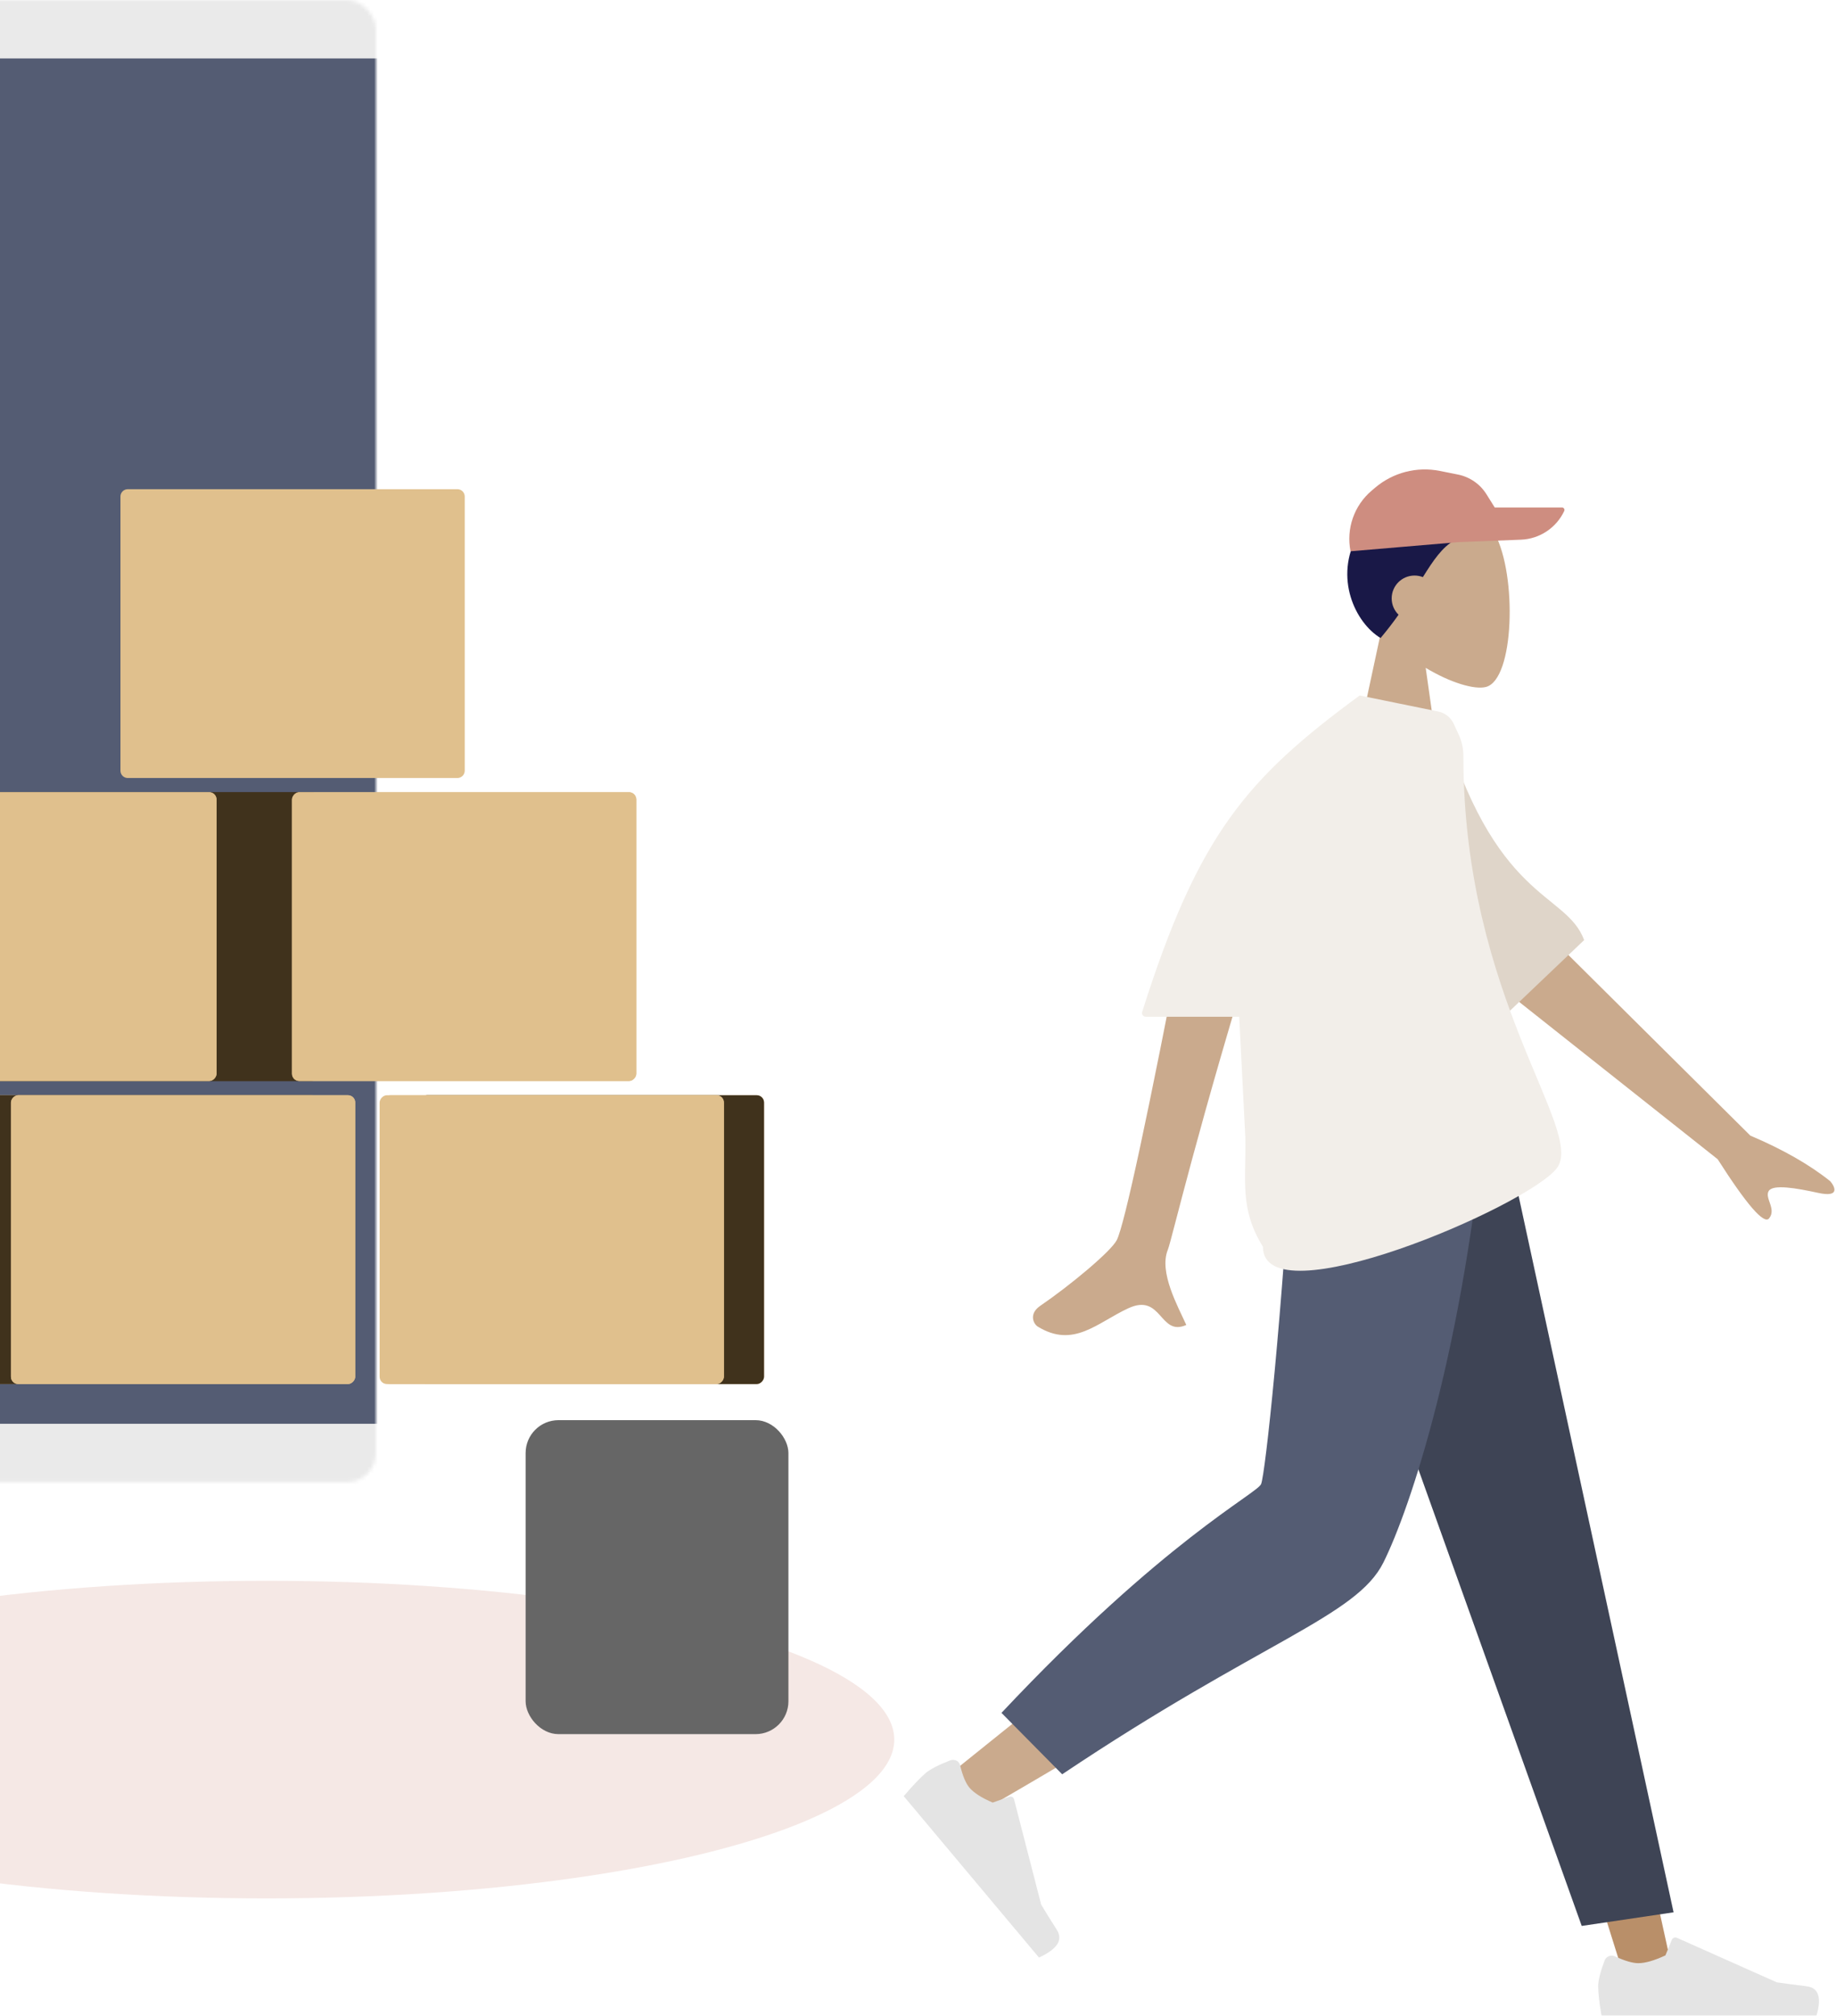 <svg width="503" height="552" viewBox="0 0 503 552" fill="none" xmlns="http://www.w3.org/2000/svg">
<g clip-path="url(#clip0)">
<ellipse cx="73" cy="476.401" rx="172" ry="43.491" fill="#F5E8E5"/>
<rect x="144" y="388.919" width="72" height="85.982" rx="9" fill="#666666"/>
<mask id="path-4-inside-1" fill="white">
<rect x="-132" width="367" height="405.915" rx="8"/>
</mask>
<rect x="-132" width="367" height="405.915" rx="8" fill="#545C73" stroke="#EAEAEA" stroke-width="32" mask="url(#path-4-inside-1)"/>
<g clip-path="url(#clip1)">
<rect width="94.32" height="79.091" rx="2" transform="matrix(-1 0 0 1 209.32 299.937)" fill="#E0C08D"/>
<path fill-rule="evenodd" clip-rule="evenodd" d="M209.32 301.937C209.32 300.833 208.425 299.937 207.32 299.937H117C115.895 299.937 115 300.833 115 301.937V377.028C115 378.133 115.895 379.028 117 379.028H207.32C208.425 379.028 209.32 378.133 209.32 377.028L209.32 301.937Z" fill="#40321C"/>
</g>
<g clip-path="url(#clip2)">
<rect width="94.32" height="79.091" rx="2" transform="matrix(-1 0 0 1 87.32 299.937)" fill="#E0C08D"/>
<path fill-rule="evenodd" clip-rule="evenodd" d="M87.32 301.937C87.32 300.833 86.425 299.937 85.32 299.937H-5C-6.105 299.937 -7 300.833 -7 301.937V377.028C-7 378.133 -6.105 379.028 -5 379.028H85.32C86.425 379.028 87.32 378.133 87.32 377.028L87.32 301.937Z" fill="#40321C"/>
</g>
<g clip-path="url(#clip3)">
<rect width="94.32" height="79.091" rx="2" transform="matrix(-1 0 0 1 97.32 299.937)" fill="#E0C08D"/>
<path fill-rule="evenodd" clip-rule="evenodd" d="M97.32 301.937C97.32 300.833 96.425 299.937 95.32 299.937H5C3.895 299.937 3 300.833 3 301.937V377.028C3 378.133 3.895 379.028 5 379.028H95.32C96.425 379.028 97.32 378.133 97.32 377.028L97.32 301.937Z" fill="#E0C08D"/>
</g>
<g clip-path="url(#clip4)">
<rect width="94.32" height="79.091" rx="2" transform="matrix(-1 0 0 1 87.32 216.955)" fill="#40321C"/>
<path fill-rule="evenodd" clip-rule="evenodd" d="M87.32 218.955C87.32 217.85 86.425 216.955 85.32 216.955H-5C-6.105 216.955 -7 217.85 -7 218.955V294.046C-7 295.15 -6.105 296.046 -5 296.046H85.32C86.425 296.046 87.32 295.15 87.32 294.046L87.32 218.955Z" fill="#40321C"/>
</g>
<g clip-path="url(#clip5)">
<rect width="94.32" height="79.091" rx="2" transform="matrix(-1 0 0 1 174.32 216.955)" fill="#E0C08D"/>
<path fill-rule="evenodd" clip-rule="evenodd" d="M174.32 218.955C174.32 217.85 173.425 216.955 172.32 216.955H82C80.895 216.955 80 217.85 80 218.955V294.046C80 295.15 80.895 296.046 82 296.046H172.32C173.425 296.046 174.32 295.15 174.32 294.046L174.32 218.955Z" fill="#E0C08D"/>
</g>
<g clip-path="url(#clip6)">
<rect width="94.32" height="79.091" rx="2" transform="matrix(-1 0 0 1 59.32 216.955)" fill="#E0C08D"/>
<path fill-rule="evenodd" clip-rule="evenodd" d="M59.32 218.955C59.32 217.85 58.425 216.955 57.32 216.955H-33C-34.105 216.955 -35 217.85 -35 218.955V294.046C-35 295.15 -34.105 296.046 -33 296.046H57.32C58.425 296.046 59.32 295.15 59.32 294.046L59.32 218.955Z" fill="#E0C08D"/>
</g>
<g clip-path="url(#clip7)">
<rect width="94.32" height="79.091" rx="2" transform="matrix(-1 0 0 1 198.32 299.937)" fill="#E0C08D"/>
<path fill-rule="evenodd" clip-rule="evenodd" d="M199.32 301.937C199.32 300.833 198.425 299.937 197.32 299.937H107C105.895 299.937 105 300.833 105 301.937V377.028C105 378.133 105.895 379.028 107 379.028H197.32C198.425 379.028 199.32 378.133 199.32 377.028L199.32 301.937Z" fill="#E0C08D"/>
</g>
<path fill-rule="evenodd" clip-rule="evenodd" d="M127.32 135.972C127.32 134.867 126.425 133.972 125.32 133.972H35C33.895 133.972 33 134.867 33 135.972V211.063C33 212.167 33.895 213.063 35 213.063H125.32C126.425 213.063 127.32 212.167 127.32 211.063L127.32 135.972Z" fill="#E0C08D"/>
<g filter="url(#filter0_dd)">
<path fill-rule="evenodd" clip-rule="evenodd" d="M378.417 172.726C373.612 167.086 370.359 160.175 370.903 152.43C372.468 130.116 403.537 135.025 409.58 146.287C415.623 157.549 414.905 186.117 407.095 188.129C403.98 188.932 397.344 186.966 390.591 182.896L394.83 212.879H369.8L378.417 172.726Z" fill="#CAAA8D"/>
<path fill-rule="evenodd" clip-rule="evenodd" d="M398.541 147.92C395.145 149.82 392.727 153.379 389.818 158.048C389.109 157.77 388.337 157.617 387.53 157.617C384.074 157.617 381.272 160.418 381.272 163.873C381.272 165.627 381.994 167.212 383.157 168.348C381.709 170.392 380.087 172.526 378.227 174.728C371.289 170.566 365.375 158.18 372 146.469C378.747 130.717 400.786 139.428 407 135.472C407 135.472 413.945 149.247 398.541 147.92Z" fill="#191847"/>
<path fill-rule="evenodd" clip-rule="evenodd" d="M359.629 302.937L410.816 432.465L445.147 541.971H458.704L406.219 302.937L359.629 302.937Z" fill="#B98F69"/>
<path fill-rule="evenodd" clip-rule="evenodd" d="M358.485 303.399C357.94 348.916 349.991 410.198 348.721 413.035C347.875 414.926 318.646 438.981 261.036 485.198L270.374 495.188C338.348 455.562 373.908 433.107 377.053 427.822C381.772 419.895 397.133 346.944 409.466 303.399H358.485Z" fill="#CAAA8D"/>
<path fill-rule="evenodd" clip-rule="evenodd" d="M260.315 482.097C257.082 483.35 254.845 484.504 253.604 485.561C252.096 486.847 250.091 488.958 247.592 491.895C248.966 493.534 261.316 508.265 284.643 536.088C289.66 533.782 291.292 531.254 289.541 528.505C287.79 525.755 286.359 523.451 285.247 521.592L277.803 492.721C277.66 492.165 277.082 491.864 276.513 492.047C276.503 492.05 276.493 492.053 276.483 492.057L271.957 493.65C268.895 492.332 266.764 490.957 265.563 489.525C264.588 488.361 263.742 486.327 263.027 483.422L263.027 483.422C262.753 482.307 261.604 481.691 260.462 482.046C260.412 482.062 260.364 482.079 260.315 482.097Z" fill="#E4E4E4"/>
<path fill-rule="evenodd" clip-rule="evenodd" d="M439.596 536.916C438.429 540.03 437.846 542.36 437.846 543.906C437.846 545.786 438.159 548.53 438.786 552.137C440.967 552.137 460.574 552.137 497.607 552.137C499.135 547.085 498.253 544.357 494.96 543.954C491.666 543.551 488.931 543.188 486.752 542.863L459.413 530.677C458.887 530.443 458.27 530.679 458.036 531.205C458.032 531.214 458.028 531.223 458.024 531.232L456.267 535.494C453.218 536.916 450.74 537.628 448.834 537.628C447.286 537.628 445.147 537.002 442.418 535.752L442.418 535.752C441.371 535.272 440.133 535.731 439.653 536.778C439.632 536.823 439.613 536.869 439.596 536.916Z" fill="#E4E4E4"/>
<path fill-rule="evenodd" clip-rule="evenodd" d="M433.336 527.428L458.5 523.698L410.73 302.937H353L433.336 527.428Z" fill="#3E4455"/>
<path fill-rule="evenodd" clip-rule="evenodd" d="M274.369 469.081L291 485.899C345.5 449.406 371.608 442.742 379 427.911C386.392 413.08 401.102 368.921 407 303.399H354.5C351.278 361.042 346.622 403.733 345.5 406.415C344.378 409.098 318.975 421.634 274.369 469.081Z" fill="#545C73"/>
<path fill-rule="evenodd" clip-rule="evenodd" d="M325.003 250.948H346C327.955 309.021 321.056 339.516 319.944 342.255C317.44 348.418 322.738 357.805 325.003 362.849C317.624 366.129 318.411 353.982 309.102 358.284C300.606 362.21 294.143 369.325 284.327 363.308C283.12 362.568 281.797 359.783 284.993 357.607C292.954 352.184 304.425 342.694 305.976 339.571C308.089 335.311 314.443 305.77 325.003 250.948Z" fill="#CAAA8D"/>
<path fill-rule="evenodd" clip-rule="evenodd" d="M415.5 247.448L479.537 310.998C488.455 314.776 495.762 318.949 501.458 323.515C502.738 325.05 504.133 327.991 498.106 326.675C492.079 325.359 485.681 324.244 484.548 326.191C483.415 328.137 486.753 331.121 484.659 333.669C483.264 335.367 478.57 329.964 470.579 317.459L400.5 261.945L415.5 247.448Z" fill="#CAAA8D"/>
<path fill-rule="evenodd" clip-rule="evenodd" d="M385.205 197.154L394.561 195.56C409.3 247.312 429.001 243.951 434.001 257.448L413.001 277.444C403.824 274.39 385.206 258.432 385.205 197.154Z" fill="#DFD5C9"/>
<path fill-rule="evenodd" clip-rule="evenodd" d="M399.709 201.35C400.521 203.116 400.919 205.065 400.918 207.009C400.867 273.618 434.482 309.588 426.5 319.933C418.4 330.431 346 361.425 346 341.429C339.5 330.931 341.428 323.277 341.175 311.435L339.5 278.442H313.861C313.186 278.442 312.711 277.769 312.914 277.125C328.237 228.675 341.454 213.25 372.5 190.46L394.019 194.851C395.893 195.233 397.472 196.486 398.271 198.223L399.709 201.35Z" fill="#F2EEE9"/>
<path d="M399.5 148.469L370 150.968C368.766 144.799 370.977 138.445 375.775 134.375L376.746 133.551C381.644 129.396 388.172 127.708 394.471 128.967L399.422 129.957C402.663 130.605 405.493 132.561 407.245 135.363L409.5 138.971H427.921C428.423 138.971 428.754 139.493 428.541 139.947C426.365 144.569 421.797 147.595 416.692 147.795L399.5 148.469Z" fill="#CE8D80"/>
</g>
</g>
<defs>
<filter id="filter0_dd" x="226.592" y="107.559" width="296.982" height="465.578" filterUnits="userSpaceOnUse" color-interpolation-filters="sRGB">
<feFlood flood-opacity="0" result="BackgroundImageFix"/>
<feColorMatrix in="SourceAlpha" type="matrix" values="0 0 0 0 0 0 0 0 0 0 0 0 0 0 0 0 0 0 127 0"/>
<feOffset dx="9" dy="9"/>
<feGaussianBlur stdDeviation="6"/>
<feColorMatrix type="matrix" values="0 0 0 0 0.9 0 0 0 0 0.9 0 0 0 0 0.9 0 0 0 0.5 0"/>
<feBlend mode="normal" in2="BackgroundImageFix" result="effect1_dropShadow"/>
<feColorMatrix in="SourceAlpha" type="matrix" values="0 0 0 0 0 0 0 0 0 0 0 0 0 0 0 0 0 0 127 0"/>
<feOffset dx="-9" dy="-9"/>
<feGaussianBlur stdDeviation="6"/>
<feColorMatrix type="matrix" values="0 0 0 0 0.99 0 0 0 0 0.99 0 0 0 0 0.99 0 0 0 0.5 0"/>
<feBlend mode="normal" in2="effect1_dropShadow" result="effect2_dropShadow"/>
<feBlend mode="normal" in="SourceGraphic" in2="effect2_dropShadow" result="shape"/>
</filter>
<clipPath id="clip0">
<rect width="503" height="552" fill="white"/>
</clipPath>
<clipPath id="clip1">
<rect width="94.32" height="79.091" rx="2" transform="matrix(-1 0 0 1 209.32 299.937)" fill="white"/>
</clipPath>
<clipPath id="clip2">
<rect width="94.32" height="79.091" rx="2" transform="matrix(-1 0 0 1 87.32 299.937)" fill="white"/>
</clipPath>
<clipPath id="clip3">
<rect width="94.32" height="79.091" rx="2" transform="matrix(-1 0 0 1 97.32 299.937)" fill="white"/>
</clipPath>
<clipPath id="clip4">
<rect width="94.32" height="79.091" rx="2" transform="matrix(-1 0 0 1 87.32 216.955)" fill="white"/>
</clipPath>
<clipPath id="clip5">
<rect width="94.32" height="79.091" rx="2" transform="matrix(-1 0 0 1 174.32 216.955)" fill="white"/>
</clipPath>
<clipPath id="clip6">
<rect width="94.32" height="79.091" rx="2" transform="matrix(-1 0 0 1 59.32 216.955)" fill="white"/>
</clipPath>
<clipPath id="clip7">
<rect width="94.32" height="79.091" rx="2" transform="matrix(-1 0 0 1 198.32 299.937)" fill="white"/>
</clipPath>
</defs>
</svg>
